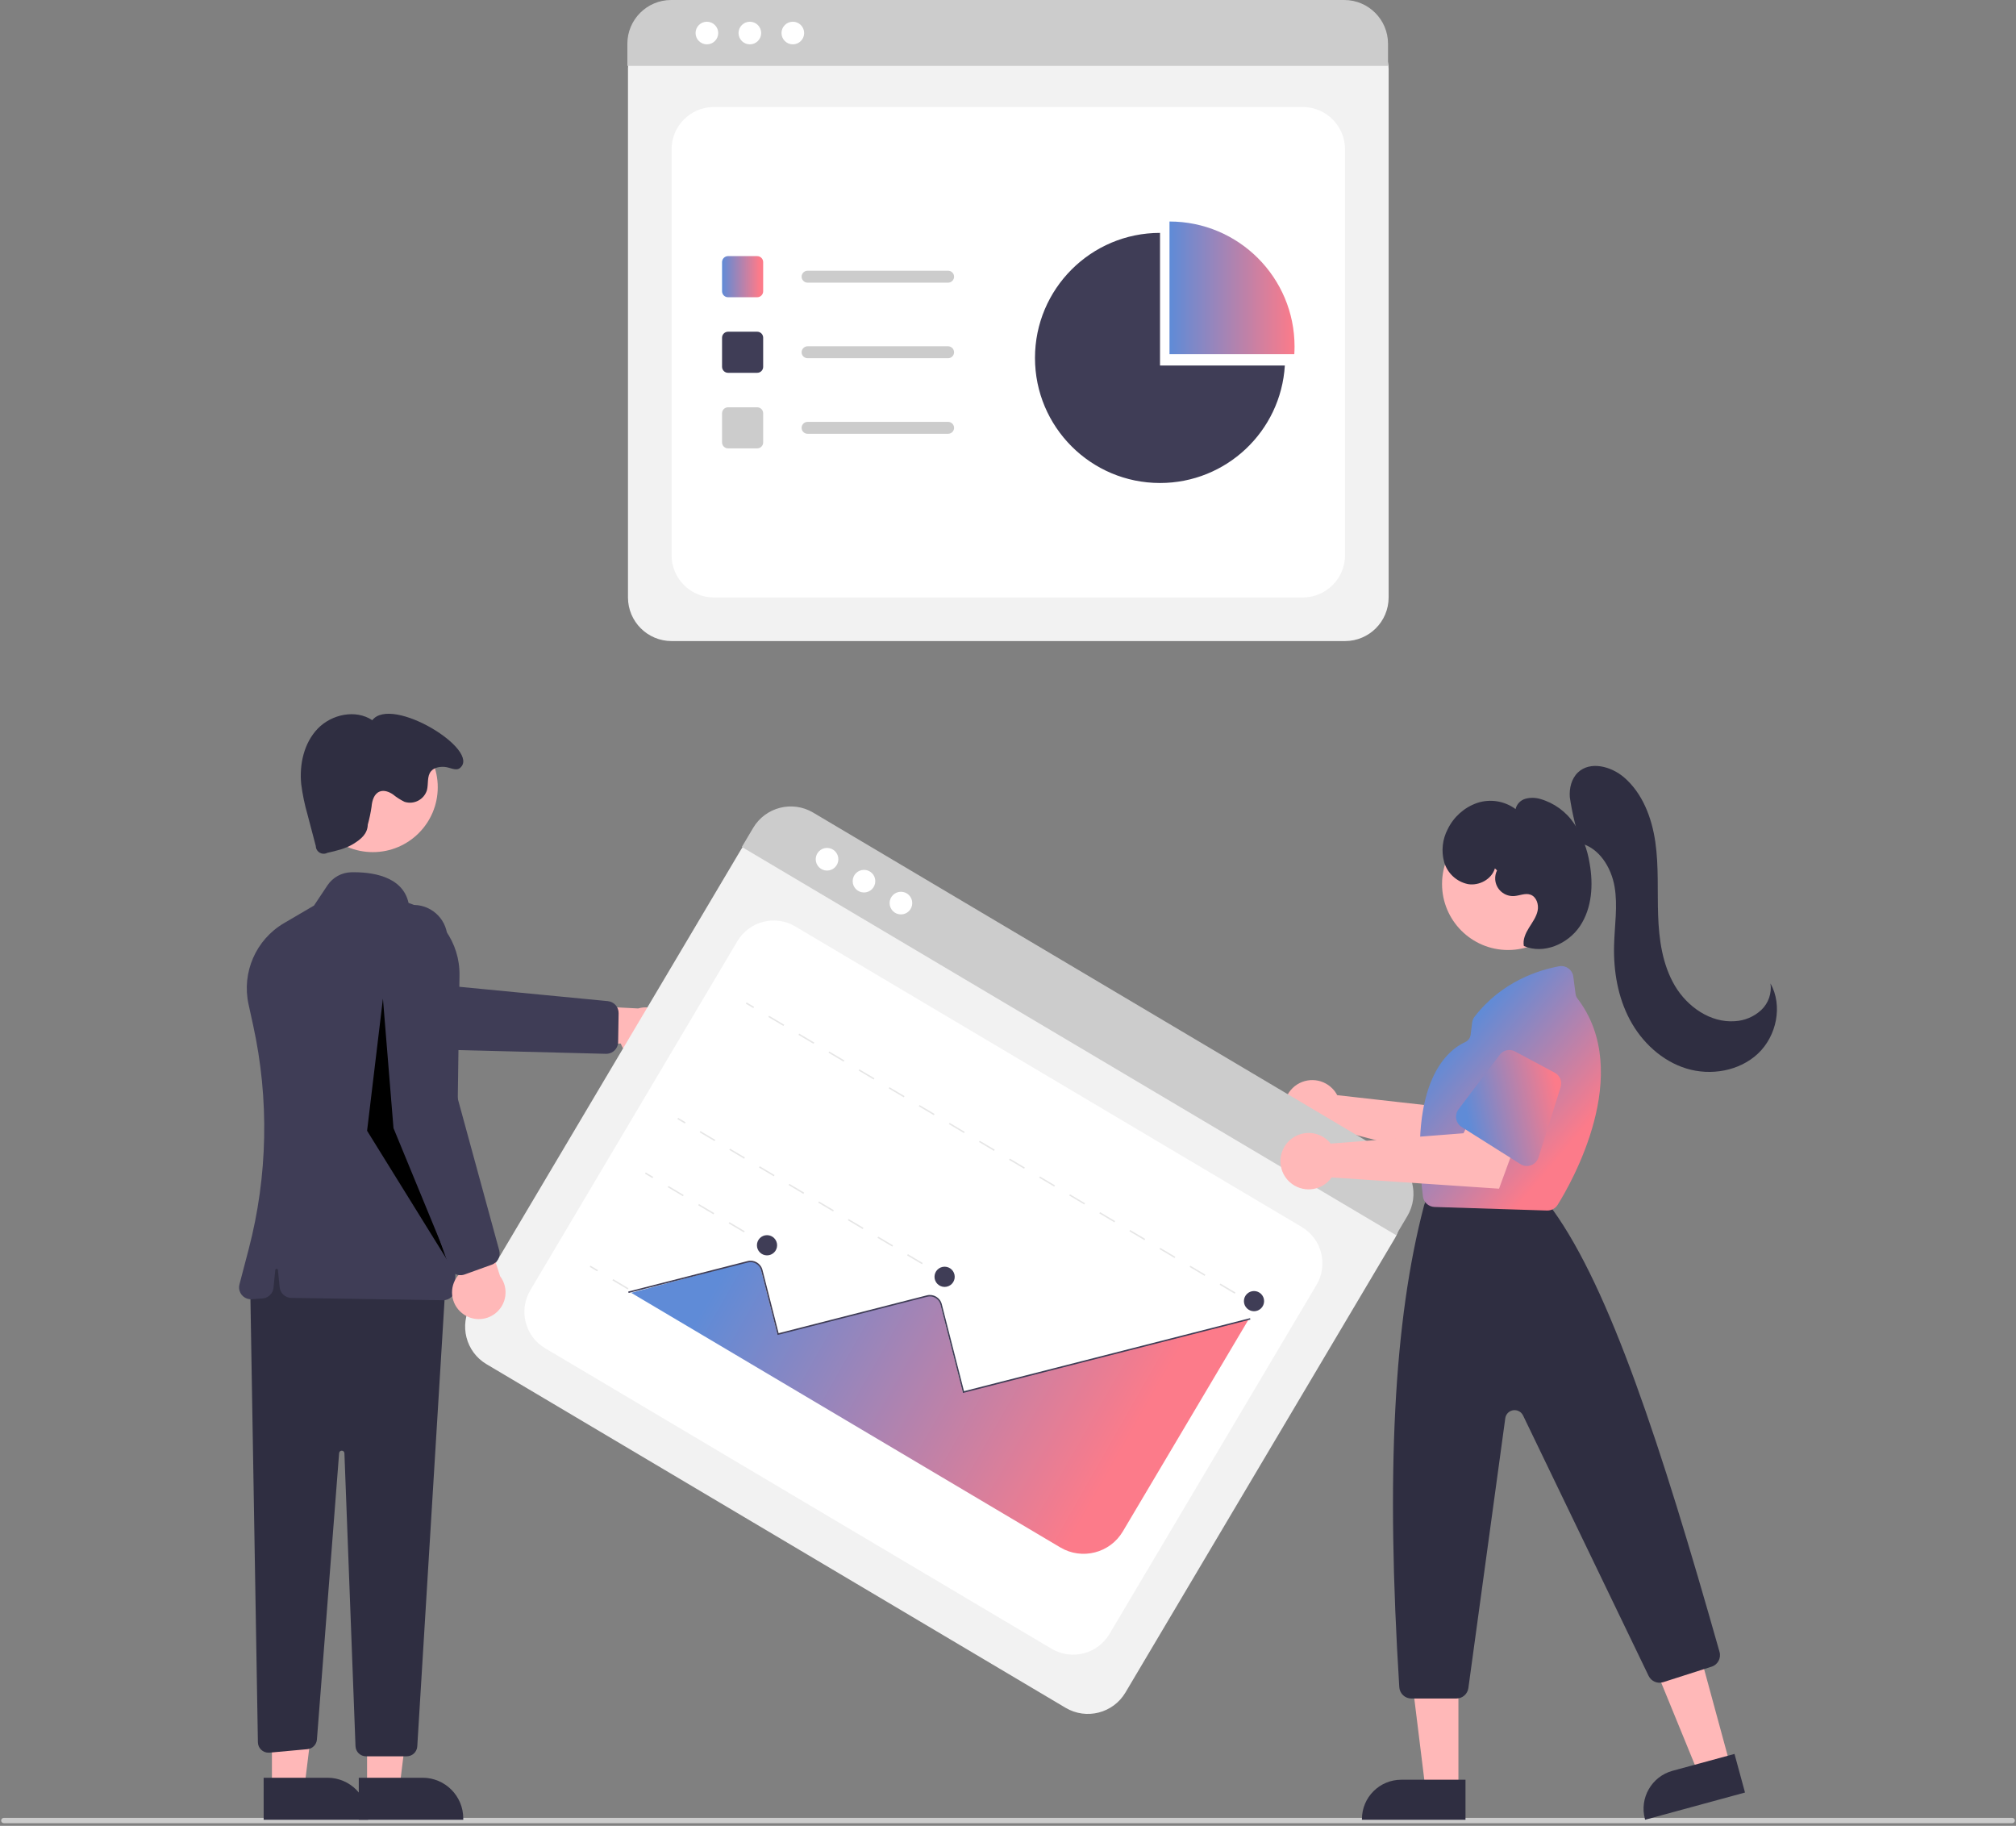 <?xml version="1.0" encoding="UTF-8" standalone="no"?>
<!DOCTYPE svg PUBLIC "-//W3C//DTD SVG 1.1//EN" "http://www.w3.org/Graphics/SVG/1.1/DTD/svg11.dtd">
<svg version="1.1" xmlns="http://www.w3.org/2000/svg" xmlns:xlink="http://www.w3.org/1999/xlink" preserveAspectRatio="xMidYMid meet" viewBox="0 0 762 690" width="762" height="690"><rect x="0" y="0" width="762" height="690" fill="#808080" stroke="none"/><defs><path d="M253.84 242.27C244.74 242.26 237.37 234.89 237.36 225.79C237.36 205.8 237.36 45.86 237.36 25.86C237.37 19.2 242.77 13.8 249.43 13.79C275.75 13.79 486.27 13.79 512.59 13.79C519.37 13.8 524.86 19.29 524.87 26.07C524.87 46.04 524.87 205.82 524.87 225.79C524.86 234.89 517.49 242.26 508.39 242.27C508.39 242.27 279.3 242.27 253.84 242.27Z" id="aErl5juJk"></path><path d="M492.41 225.79C501.23 225.79 508.39 218.63 508.39 209.81C508.39 194.47 508.39 71.77 508.39 56.44C508.39 47.61 501.23 40.45 492.41 40.45C470.15 40.45 292.08 40.45 269.82 40.45C261 40.45 253.84 47.61 253.84 56.44C253.84 71.77 253.84 194.47 253.84 209.81C253.84 218.63 261 225.79 269.82 225.79C314.34 225.79 470.15 225.79 492.41 225.79Z" id="b64YLQNwJ"></path><path d="M524.64 24.92L237.13 24.92C237.13 19.89 237.13 17.09 237.13 16.53C237.14 7.4 244.54 0.01 253.67 0C279.11 0 482.66 0 508.1 0C517.23 0.01 524.63 7.4 524.64 16.53C524.64 17.65 524.64 20.45 524.64 24.92Z" id="b5UG6mCFo6"></path><path d="M267.19 8.21C264.83 8.21 262.91 10.12 262.91 12.49C262.91 14.85 264.83 16.76 267.19 16.76C269.55 16.76 271.47 14.85 271.47 12.49C271.47 10.12 269.55 8.21 267.19 8.21Z" id="j9bfHlIT1g"></path><path d="M283.43 8.21C281.07 8.21 279.15 10.12 279.15 12.49C279.15 14.85 281.07 16.76 283.43 16.76C285.79 16.76 287.71 14.85 287.71 12.49C287.71 10.12 285.79 8.21 283.43 8.21Z" id="bfQkVHl4J"></path><path d="M299.67 8.21C297.31 8.21 295.39 10.12 295.39 12.49C295.39 14.85 297.31 16.76 299.67 16.76C302.03 16.76 303.95 14.85 303.95 12.49C303.95 10.12 302.03 8.21 299.67 8.21Z" id="eibQsMZO"></path><path d="M275.18 112.33C273.94 112.33 272.93 111.32 272.92 110.07C272.92 108.97 272.92 100.15 272.92 99.05C272.93 97.8 273.94 96.8 275.18 96.79C276.28 96.79 285.1 96.79 286.2 96.79C287.45 96.8 288.46 97.8 288.46 99.05C288.46 100.15 288.46 108.97 288.46 110.07C288.46 111.32 287.45 112.33 286.2 112.33C284 112.33 276.28 112.33 275.18 112.33Z" id="bu3VHaQtp"></path><linearGradient id="gradientd8NvgcCK6Y" gradientUnits="userSpaceOnUse" x1="272.92" y1="104.56" x2="286.96" y2="104.56"><stop style="stop-color: #5f8bd7;stop-opacity: 1" offset="0%"></stop><stop style="stop-color: #fc7b8a;stop-opacity: 1" offset="100%"></stop></linearGradient><path d="M275.18 140.89C273.94 140.89 272.93 139.88 272.92 138.63C272.92 137.53 272.92 128.71 272.92 127.61C272.93 126.37 273.94 125.36 275.18 125.36C276.28 125.36 285.1 125.36 286.2 125.36C287.45 125.36 288.46 126.37 288.46 127.61C288.46 128.71 288.46 137.53 288.46 138.63C288.46 139.88 287.45 140.89 286.2 140.89C284 140.89 276.28 140.89 275.18 140.89Z" id="d1hsRhzHKW"></path><path d="M275.18 169.45C273.94 169.45 272.93 168.44 272.92 167.19C272.92 166.09 272.92 157.27 272.92 156.17C272.93 154.93 273.94 153.92 275.18 153.92C276.28 153.92 285.1 153.92 286.2 153.92C287.45 153.92 288.46 154.93 288.46 156.17C288.46 157.27 288.46 166.09 288.46 167.19C288.46 168.44 287.45 169.45 286.2 169.45C284 169.45 276.28 169.45 275.18 169.45Z" id="k9pbdKs0B"></path><path d="M305.24 106.82C304 106.81 302.99 105.8 302.99 104.56C303 103.31 304 102.31 305.24 102.31C310.55 102.31 353.05 102.31 358.36 102.31C359.6 102.3 360.61 103.31 360.62 104.56C360.62 105.8 359.61 106.81 358.37 106.82C358.36 106.82 358.36 106.82 358.36 106.82C358.36 106.82 310.55 106.82 305.24 106.82Z" id="bNrf9NicW"></path><path d="M305.24 135.38C304 135.37 302.99 134.36 302.99 133.12C303 131.88 304 130.87 305.24 130.87C310.55 130.87 353.05 130.87 358.36 130.87C359.6 130.87 360.61 131.88 360.61 133.12C360.61 134.37 359.6 135.38 358.36 135.38C347.73 135.38 310.55 135.38 305.24 135.38Z" id="gTAD9RcAf"></path><path d="M305.24 163.94C304 163.93 302.99 162.92 302.99 161.68C303 160.44 304 159.43 305.24 159.43C310.55 159.43 353.05 159.43 358.36 159.43C359.6 159.43 360.61 160.43 360.62 161.68C360.62 162.92 359.61 163.93 358.37 163.94C358.36 163.94 358.36 163.94 358.36 163.94C358.36 163.94 310.55 163.94 305.24 163.94Z" id="b1VSaKBRbW"></path><path d="M489.22 133.84C489.27 132.89 489.31 131.94 489.31 130.97C489.31 104.87 468.15 83.71 442.04 83.71C442.04 87.05 442.04 103.76 442.04 133.84C467.2 133.84 482.93 133.84 489.22 133.84Z" id="byysRN1m2"></path><linearGradient id="gradientb6GcUPHEx" gradientUnits="userSpaceOnUse" x1="442.04" y1="112.33" x2="489.31" y2="112.33"><stop style="stop-color: #5f8bd7;stop-opacity: 1" offset="0%"></stop><stop style="stop-color: #fc7b8a;stop-opacity: 1" offset="100%"></stop></linearGradient><path d="M438.46 138.13C438.46 108.06 438.46 91.35 438.46 88.01C412.36 88.01 391.2 109.17 391.2 135.27C391.2 161.37 412.36 182.53 438.46 182.53C463.45 182.53 484.12 163.08 485.64 138.13C479.35 138.13 463.62 138.13 438.46 138.13Z" id="d4NyoKETlR"></path><path d="M1.43 689C0.88 689 0.43 688.55 0.43 688C0.43 687.45 0.88 687 1.43 687C77.35 687 684.65 687 760.57 687C761.12 687 761.57 687.45 761.57 688C761.57 688.55 761.12 689 760.57 689C608.74 689 77.35 689 1.43 689Z" id="a8LPWWsi"></path><path d="M505.44 413.88C508.77 414.26 525.46 416.14 555.49 419.51L562.77 409.68L579.05 418.72L564.72 442.62C527.93 432.96 507.49 427.59 503.4 426.52C499.15 430.6 492.4 430.47 488.32 426.22C484.24 421.98 484.38 415.23 488.62 411.15C492.87 407.07 499.61 407.2 503.69 411.45C504 411.77 504.29 412.1 504.55 412.45C504.88 412.91 505.18 413.38 505.44 413.88Z" id="cOSHCrAG2"></path><path d="M235.39 395.96C235.09 395.45 234.84 394.92 234.63 394.36C232.25 394.41 220.36 394.66 198.94 395.11L208.83 379.41C228.25 380.43 239.04 381 241.2 381.11C246.55 379.52 252.17 382.57 253.76 387.92C255.09 392.39 253.18 397.19 249.14 399.53C244.36 402.34 238.2 400.74 235.39 395.96Z" id="bxqnIOwoP"></path><path d="M229.03 398.25C224.68 398.14 202.91 397.58 163.72 396.59C128.23 386.08 108.52 380.25 104.58 379.08C97.8 377.07 93.93 369.95 95.94 363.17C97.94 356.39 105.07 352.52 111.85 354.52C111.97 354.56 112.09 354.6 112.2 354.64C115.77 355.8 133.57 361.64 165.63 372.15C204.11 375.87 225.49 377.93 229.76 378.34C232.09 378.58 233.85 380.55 233.82 382.89C233.8 383.99 233.66 392.74 233.64 393.83C233.63 394.24 233.57 394.65 233.45 395.04C232.87 396.98 231.06 398.3 229.03 398.25Z" id="b1Frg9e2i"></path><path d="M150.98 675.83L156.81 628.59L138.74 628.59L138.74 675.83L138.74 675.83L150.98 675.83Z" id="f7fJpzYK4U"></path><path d="M135.61 671.83L159.73 671.83C159.73 671.83 159.73 671.83 159.73 671.83C168.22 671.83 175.1 678.71 175.1 687.2C175.1 687.2 175.1 687.2 175.1 687.2C175.1 687.23 175.1 687.4 175.1 687.7L135.61 687.7L135.61 671.83Z" id="bTOIJBe3D"></path><path d="M115.02 675.83L120.85 628.59L102.78 628.59L102.78 675.83L102.78 675.83L115.02 675.83Z" id="fpjNzOwR"></path><path d="M99.65 671.83L123.77 671.83C123.77 671.83 123.77 671.83 123.77 671.83C132.26 671.83 139.14 678.71 139.14 687.2C139.14 687.2 139.14 687.2 139.14 687.2C139.14 687.23 139.14 687.4 139.14 687.7L99.66 687.7L99.65 671.83Z" id="eM3MsLaz"></path><path d="M94.56 484.94C96.31 589.04 97.29 646.87 97.48 658.43C97.52 660.64 99.34 662.4 101.55 662.36C101.64 662.36 101.74 662.36 101.84 662.35C103.27 662.22 114.74 661.17 116.17 661.04C118.11 660.87 119.64 659.32 119.79 657.37C120.63 646.55 127.34 559.97 128.18 549.15C128.22 548.6 128.7 548.19 129.25 548.23C129.76 548.27 130.16 548.68 130.18 549.19C130.6 560.26 133.95 648.82 134.37 659.89C134.45 662.04 136.21 663.73 138.36 663.73C139.9 663.73 152.19 663.73 153.73 663.73C155.84 663.73 157.59 662.09 157.72 659.98C158.43 648.25 162.02 589.57 168.48 483.94L104.55 467.96L94.56 484.94Z" id="d4cEB7bBa0"></path><path d="M140.93 272.96C127.38 272.96 116.4 283.95 116.4 297.5C116.4 311.04 127.38 322.03 140.93 322.03C154.48 322.03 165.46 311.04 165.46 297.5C165.46 283.95 154.48 272.96 140.93 272.96Z" id="e1xtYFMFyK"></path><path d="M167.46 491.37C161.73 491.28 115.84 490.58 110.1 490.49C107.82 490.45 105.92 488.71 105.7 486.44C105.63 485.79 105.11 480.59 105.05 479.94C105.02 479.67 104.77 479.47 104.5 479.5C104.26 479.52 104.08 479.71 104.05 479.94C103.98 480.62 103.45 485.98 103.38 486.65C103.17 488.82 101.43 490.52 99.25 490.69C98.85 490.72 95.6 490.97 95.2 491C92.72 491.19 90.56 489.34 90.37 486.86C90.33 486.36 90.38 485.86 90.51 485.38C90.86 484.05 93.65 473.4 94 472.07C101.22 444.41 101.8 415.43 95.69 387.51C95.52 386.72 94.13 380.4 93.96 379.61C91.28 367.52 96.71 355.08 107.41 348.83C108.16 348.39 111.92 346.19 118.68 342.23C121.75 337.63 123.45 335.07 123.79 334.56C125.8 331.56 129.15 329.72 132.76 329.64C139.89 329.49 152.12 330.79 154.42 341.22C166.11 345.21 173.89 356.28 173.68 368.63C173.52 380.46 172.19 475.11 172.03 486.94C171.99 489.4 169.99 491.37 167.54 491.37C167.51 491.37 167.49 491.37 167.46 491.37Z" id="alxMBDzA1"></path><path d="M133.55 318.93C130.59 320.74 127.13 321.53 123.75 322.29C122.29 323.07 120.47 322.51 119.7 321.05C119.47 320.63 119.35 320.15 119.35 319.67C119.04 318.49 116.55 309.04 116.24 307.86C115.15 304.09 114.35 300.23 113.85 296.34C113.11 288.84 114.88 280.77 120.12 275.34C125.35 269.92 134.43 267.99 140.71 272.17C148.15 262.66 182.18 283.67 173.79 290.29C172.29 291.46 170.01 289.97 168.12 289.83C166.22 289.68 164.1 290.02 162.89 291.49C161.32 293.41 162 296.27 161.36 298.67C160.23 302.2 156.46 304.15 152.93 303.03C152.92 303.03 152.9 303.02 152.88 303.01C151.31 302.24 149.84 301.29 148.49 300.19C147.03 299.22 145.2 298.51 143.56 299.12C141.4 299.92 140.63 302.56 140.44 304.86C140.11 307.15 139.63 309.41 139.01 311.64C138.91 315.1 136.5 317.11 133.55 318.93Z" id="kcdReM6yv"></path><path d="M148.73 426.33L169.71 477.27L138.75 427.33L144.74 377.39L144.74 377.39L148.73 426.33Z" id="a3KyS0iIWi"></path><path d="M183.87 515.53C176.05 510.88 173.48 500.78 178.11 492.95C188.31 475.75 269.92 338.2 280.12 321C283.52 315.28 290.93 313.39 296.66 316.78C319.29 330.21 500.35 437.62 522.98 451.05C528.81 454.52 530.73 462.04 527.28 467.88C517.09 485.06 435.57 622.47 425.38 639.64C420.73 647.46 410.62 650.04 402.79 645.41C359.01 619.43 205.77 528.52 183.87 515.53Z" id="b3Hw2xtJNF"></path><path d="M397.46 623.08C405.05 627.58 414.85 625.08 419.36 617.49C427.18 604.3 489.79 498.77 497.61 485.58C502.12 477.99 499.61 468.19 492.02 463.68C472.88 452.33 319.74 361.47 300.59 350.11C293 345.61 283.2 348.11 278.69 355.71C270.87 368.9 208.26 474.42 200.44 487.61C195.93 495.2 198.44 505.01 206.03 509.51C206.03 509.51 378.32 611.72 397.46 623.08Z" id="ac0jkHNjo"></path><path d="M527.67 466.77L280.4 320.07C282.97 315.75 284.39 313.34 284.68 312.86C289.35 305.01 299.49 302.43 307.34 307.08C329.22 320.06 504.28 423.92 526.16 436.9C534.01 441.56 536.6 451.7 531.95 459.56C531.38 460.52 529.95 462.92 527.67 466.77Z" id="grWtTPJwc"></path><path d="M312.6 320.44C310.23 320.44 308.32 322.35 308.32 324.72C308.32 327.08 310.23 329 312.6 329C314.96 329 316.88 327.08 316.88 324.72C316.88 322.35 314.96 320.44 312.6 320.44Z" id="a4MQPUm8Q"></path><path d="M326.57 328.73C324.2 328.73 322.29 330.64 322.29 333C322.29 335.37 324.2 337.28 326.57 337.28C328.93 337.28 330.84 335.37 330.84 333C330.84 330.64 328.93 328.73 326.57 328.73Z" id="c1ITCmuNGD"></path><path d="M340.53 337.01C338.17 337.01 336.25 338.93 336.25 341.29C336.25 343.65 338.17 345.57 340.53 345.57C342.9 345.57 344.81 343.65 344.81 341.29C344.81 338.93 342.9 337.01 340.53 337.01Z" id="arGRsLrCz"></path><path d="M472.65 491.81C472.65 491.81 472.65 491.81 472.65 491.81C474.34 492.82 475.28 493.37 475.47 493.48C475.47 493.48 475.47 493.48 475.47 493.48C475.3 493.77 475.21 493.92 475.19 493.95C475.19 493.95 475.19 493.95 475.19 493.95C473.5 492.95 472.56 492.39 472.37 492.28C472.37 492.28 472.37 492.28 472.37 492.28C472.54 492 472.63 491.85 472.65 491.81Z" id="chhRdpScU"></path><path d="M466.69 488.91L461 485.54L461.28 485.07L466.97 488.44L466.69 488.91ZM455.32 482.16L449.63 478.79L449.91 478.32L455.59 481.7L455.32 482.16ZM443.95 475.42L438.26 472.04L438.54 471.58L444.22 474.95L443.95 475.42ZM432.57 468.67L426.89 465.3L427.17 464.83L432.85 468.2L432.57 468.67ZM421.2 461.93L415.52 458.55L415.79 458.08L421.48 461.46L421.2 461.93ZM409.83 455.18L404.15 451.81L404.42 451.34L410.11 454.71L409.83 455.18ZM398.46 448.43L392.77 445.06L393.05 444.59L398.74 447.96L398.46 448.43ZM387.09 441.69L381.4 438.31L381.68 437.84L387.37 441.22L387.09 441.69ZM375.72 434.94L370.03 431.57L370.31 431.1L375.99 434.47L375.72 434.94ZM364.35 428.19L358.66 424.82L358.94 424.35L364.62 427.72L364.35 428.19ZM352.97 421.45L347.29 418.07L347.57 417.61L353.25 420.98L352.97 421.45ZM341.6 414.7L335.92 411.33L336.19 410.86L341.88 414.23L341.6 414.7ZM330.23 407.95L324.55 404.58L324.82 404.11L330.51 407.49L330.23 407.95ZM318.86 401.21L313.17 397.84L313.45 397.37L319.14 400.74L318.86 401.21ZM307.49 394.46L301.8 391.09L302.08 390.62L307.77 393.99L307.49 394.46ZM296.12 387.72L290.43 384.34L290.71 383.87L296.39 387.25L296.12 387.72Z" id="aYwj6rviE"></path><path d="M282.21 378.83C282.21 378.83 282.21 378.83 282.21 378.83C283.9 379.83 284.84 380.39 285.02 380.5C285.02 380.5 285.02 380.5 285.02 380.5C284.86 380.78 284.76 380.94 284.75 380.97C284.75 380.97 284.75 380.97 284.75 380.97C283.06 379.97 282.12 379.41 281.93 379.3C281.93 379.3 281.93 379.3 281.93 379.3C282.1 379.02 282.19 378.86 282.21 378.83Z" id="gfhld9h3i"></path><path d="M354.36 480.62C354.36 480.62 354.36 480.62 354.36 480.62C356.05 481.62 356.99 482.17 357.18 482.29C357.18 482.29 357.18 482.29 357.18 482.29C357.01 482.57 356.92 482.72 356.9 482.75C356.9 482.75 356.9 482.75 356.9 482.75C355.21 481.75 354.27 481.2 354.09 481.09C354.09 481.09 354.09 481.09 354.09 481.09C354.25 480.8 354.35 480.65 354.36 480.62Z" id="g27l55Wpuv"></path><path d="M348.48 477.76L342.88 474.44L343.16 473.97L348.76 477.29L348.48 477.76ZM337.28 471.12L331.68 467.79L331.96 467.32L337.56 470.65L337.28 471.12ZM326.08 464.47L320.48 461.15L320.76 460.68L326.36 464L326.08 464.47ZM314.88 457.82L309.28 454.5L309.55 454.03L315.16 457.35L314.88 457.82ZM303.67 451.18L298.07 447.85L298.35 447.39L303.95 450.71L303.67 451.18ZM292.47 444.53L286.87 441.21L287.15 440.74L292.75 444.06L292.47 444.53ZM281.27 437.89L275.67 434.56L275.95 434.09L281.55 437.42L281.27 437.89ZM270.07 431.24L264.47 427.92L264.74 427.45L270.35 430.77L270.07 431.24Z" id="c48qL9KZYY"></path><path d="M256.33 422.45C256.33 422.45 256.33 422.45 256.33 422.45C258.02 423.46 258.96 424.01 259.14 424.12C259.14 424.12 259.14 424.12 259.14 424.12C258.98 424.41 258.88 424.56 258.86 424.59C258.86 424.59 258.86 424.59 258.86 424.59C257.18 423.59 256.24 423.03 256.05 422.92C256.05 422.92 256.05 422.92 256.05 422.92C256.22 422.64 256.31 422.49 256.33 422.45Z" id="c8fnf4EiW"></path><path d="M287.24 468.7C287.24 468.7 287.24 468.7 287.24 468.7C288.93 469.7 289.87 470.25 290.05 470.37C290.05 470.37 290.05 470.37 290.05 470.37C289.89 470.65 289.79 470.8 289.77 470.83C289.77 470.83 289.77 470.83 289.77 470.83C288.09 469.83 287.15 469.28 286.96 469.16C286.96 469.16 286.96 469.16 286.96 469.16C287.13 468.88 287.22 468.73 287.24 468.7Z" id="aCbuYuD2I"></path><path d="M281.2 465.75L275.43 462.33L275.71 461.86L281.48 465.28L281.2 465.75ZM269.67 458.91L263.91 455.49L264.19 455.02L269.95 458.44L269.67 458.91ZM258.15 452.07L252.38 448.65L252.66 448.18L258.42 451.6L258.15 452.07Z" id="e14oTfWuaK"></path><path d="M244.08 443.09C244.08 443.09 244.08 443.09 244.08 443.09C245.77 444.1 246.71 444.65 246.9 444.76C246.9 444.76 246.9 444.76 246.9 444.76C246.73 445.04 246.64 445.2 246.62 445.23C246.62 445.23 246.62 445.23 246.62 445.23C244.93 444.23 243.99 443.67 243.81 443.56C243.81 443.56 243.81 443.56 243.81 443.56C243.97 443.28 244.07 443.12 244.08 443.09Z" id="a1lVcHyWi4"></path><path d="M266.34 503.92C266.34 503.92 266.34 503.92 266.34 503.92C268.03 504.92 268.97 505.48 269.16 505.59C269.16 505.59 269.16 505.59 269.16 505.59C268.99 505.87 268.9 506.02 268.88 506.06C268.88 506.06 268.88 506.06 268.88 506.06C267.19 505.05 266.25 504.5 266.06 504.39C266.06 504.39 266.06 504.39 266.06 504.39C266.23 504.1 266.32 503.95 266.34 503.92Z" id="edkoxC9S4"></path><path d="M260.3 500.97L254.54 497.55L254.82 497.08L260.58 500.5L260.3 500.97ZM248.78 494.13L243.01 490.71L243.29 490.24L249.05 493.66L248.78 494.13ZM237.25 487.29L231.49 483.87L231.77 483.4L237.53 486.82L237.25 487.29Z" id="c2hHcYibf4"></path><path d="M223.19 478.31C223.19 478.31 223.19 478.31 223.19 478.31C224.88 479.32 225.82 479.87 226 479.98C226 479.98 226 479.98 226 479.98C225.84 480.27 225.74 480.42 225.72 480.45C225.72 480.45 225.72 480.45 225.72 480.45C224.04 479.45 223.1 478.9 222.91 478.78C222.91 478.78 222.91 478.78 222.91 478.78C223.08 478.5 223.17 478.35 223.19 478.31Z" id="pA1FxCGX"></path><path d="M400.79 584.8C408.97 589.64 419.53 586.95 424.39 578.77C427.55 573.45 443.35 546.82 471.79 498.88L471.47 498.7L363.92 526.15C358.81 506.13 355.97 495.02 355.41 492.79C355.09 491.54 354.21 490.51 353.02 490.01C352.13 489.65 351.14 489.59 350.21 489.85C346.45 490.81 327.66 495.6 293.85 504.23C290.11 489.6 288.03 481.47 287.62 479.85C287.06 477.63 284.8 476.3 282.59 476.86C282.59 476.86 282.59 476.86 282.59 476.86C282.21 476.96 245.54 486.68 238.56 488.56C271.01 507.81 384.57 575.18 400.79 584.8Z" id="d2DbCUS8aP"></path><linearGradient id="gradientb3iR1sL6K" gradientUnits="userSpaceOnUse" x1="279.15" y1="470.83" x2="421.85" y2="552.12"><stop style="stop-color: #5f8bd7;stop-opacity: 1" offset="0%"></stop><stop style="stop-color: #fc7b8a;stop-opacity: 1" offset="100%"></stop></linearGradient><path d="M237.59 488.62L237.46 488.09C264.52 481.18 279.55 477.34 282.56 476.57C285.04 475.94 287.56 477.44 288.2 479.92C288.6 481.51 290.64 489.48 294.3 503.83C327.93 495.24 346.61 490.47 350.34 489.52C352.82 488.89 355.35 490.39 355.98 492.87C356.54 495.06 359.34 506.02 364.37 525.74L472.48 498.15L472.61 498.67L363.98 526.41C358.86 506.36 356.02 495.23 355.45 493C354.89 490.81 352.67 489.49 350.48 490.05C350.48 490.05 350.48 490.05 350.48 490.05C346.71 491.01 327.85 495.83 293.91 504.49C290.16 489.83 288.08 481.68 287.67 480.05C287.11 477.87 284.88 476.55 282.69 477.1C276.68 478.64 261.65 482.48 237.59 488.62Z" id="a3fMOqiW9X"></path><path d="M289.91 466.78C287.81 466.78 286.1 468.49 286.1 470.6C286.1 472.71 287.81 474.42 289.91 474.42C292.02 474.42 293.73 472.71 293.73 470.6C293.73 468.49 292.02 466.78 289.91 466.78Z" id="c1Q4LnYIgv"></path><path d="M357.04 478.7C354.93 478.7 353.22 480.41 353.22 482.52C353.22 484.63 354.93 486.34 357.04 486.34C359.15 486.34 360.86 484.63 360.86 482.52C360.86 480.41 359.15 478.7 357.04 478.7Z" id="aiEpesdLW"></path><path d="M473.99 487.9C471.88 487.9 470.17 489.61 470.17 491.71C470.17 493.82 471.88 495.53 473.99 495.53C476.09 495.53 477.8 493.82 477.8 491.71C477.8 489.61 476.09 487.9 473.99 487.9Z" id="a1fOZlwx3x"></path><path d="M173.07 482.12C173.44 481.66 173.85 481.23 174.3 480.85C173.41 478.64 168.95 467.61 160.93 447.75L179.12 451.42C185.06 469.94 188.36 480.23 189.02 482.29C192.4 486.72 191.55 493.06 187.11 496.44C183.4 499.27 178.24 499.19 174.62 496.24C170.29 492.77 169.6 486.45 173.07 482.12Z" id="erltFEsC9"></path><path d="M169.82 478.91C168.38 474.8 161.17 454.25 148.19 417.26C145.42 380.36 143.88 359.86 143.57 355.76C143.04 348.71 148.32 342.56 155.37 342.03C162.42 341.5 168.57 346.78 169.1 353.83C169.11 353.96 169.12 354.08 169.13 354.21C169.3 357.95 170.16 376.67 171.71 410.38C181.9 447.66 187.56 468.38 188.69 472.52C189.3 474.78 188.08 477.13 185.88 477.94C184.85 478.31 176.62 481.28 175.59 481.65C175.2 481.79 174.8 481.87 174.39 481.9C172.37 482.05 170.5 480.82 169.82 478.91Z" id="flXkPFX4J"></path><path d="M574.38 426.58C572.37 424.89 556.28 411.33 554.26 409.64C552.33 408.01 552.09 405.13 553.71 403.2C553.79 403.1 553.88 403.01 553.97 402.92C555.8 401.08 570.4 386.42 572.23 384.58C573.81 382.98 576.33 382.78 578.15 384.11C579.53 385.12 590.57 393.14 591.96 394.14C593.73 395.43 594.34 397.8 593.4 399.79C592.21 402.32 582.65 422.52 581.46 425.04C580.4 427.28 577.76 428.27 575.5 427.28C575.09 427.1 574.72 426.87 574.38 426.58Z" id="abmKEGgK7"></path><path d="M641.95 670.24L623.62 625.45L641.35 620.62L653.96 666.97L653.96 666.97L641.95 670.24Z" id="dbRLBSpl3"></path><path d="M655.6 662.83L659.57 677.42L621.81 687.7C621.77 687.55 621.75 687.47 621.75 687.46C619.59 679.53 624.27 671.36 632.19 669.2C632.19 669.2 640 667.08 655.6 662.83Z" id="c3qgy7odKn"></path><path d="M538.79 676.14L532.87 628.11L551.25 628.11L551.25 676.14L551.25 676.14L538.79 676.14Z" id="a59tUpgvsB"></path><path d="M553.92 672.58L553.92 687.7L514.78 687.7C514.78 687.55 514.78 687.46 514.78 687.45C514.78 679.23 521.44 672.58 529.65 672.58C529.65 672.58 537.74 672.58 553.92 672.58Z" id="f1WUG6iR2a"></path><path d="M570.01 309.12C556.23 309.12 545.06 320.29 545.06 334.07C545.06 347.85 556.23 359.02 570.01 359.02C583.78 359.02 594.95 347.85 594.95 334.07C594.95 320.29 583.78 309.12 570.01 309.12Z" id="bQatyOxED"></path><path d="M533.47 641.89C531.05 641.89 529.06 640.01 528.9 637.6C523.83 557 526.8 499.17 538.24 455.64C538.29 455.45 538.35 455.26 538.42 455.08C538.51 454.85 539.24 453.03 539.33 452.8C540.02 451.06 541.71 449.92 543.58 449.92C547.08 449.92 575.07 449.92 578.57 449.92C579.9 449.92 581.17 450.51 582.04 451.52C582.51 452.08 586.32 456.51 586.79 457.07C586.88 457.17 586.97 457.28 587.06 457.4C608.49 487.29 627.69 545.72 649.94 624.26C650.62 626.63 649.29 629.12 646.93 629.86C645.11 630.45 630.48 635.13 628.65 635.71C626.48 636.4 624.13 635.39 623.14 633.34C618.39 623.5 580.43 544.76 575.68 534.92C574.83 533.15 572.7 532.41 570.93 533.26C569.86 533.78 569.12 534.8 568.96 535.98C567.56 546.17 556.41 627.74 555.01 637.94C554.7 640.2 552.77 641.88 550.48 641.89C547.08 641.89 535.17 641.89 533.47 641.89Z" id="b5VqYNLLx"></path><path d="M584.73 457.47C580.48 457.34 546.48 456.26 542.23 456.13C539.97 456.06 538.1 454.36 537.83 452.11C532.44 408.5 547.22 396.81 553.82 393.81C554.94 393.31 555.72 392.25 555.86 391.03C555.92 390.57 556.38 386.91 556.44 386.46C556.53 385.65 556.85 384.88 557.34 384.24C567.69 370.82 581.83 366.53 589.34 365.16C591.82 364.72 594.19 366.37 594.64 368.85C594.65 368.92 594.66 369 594.67 369.07C594.76 369.73 595.44 374.98 595.53 375.64C595.61 376.26 595.86 376.86 596.25 377.36C617.84 405.58 593.79 447.26 588.75 455.33C588.75 455.33 588.75 455.33 588.75 455.33C587.91 456.66 586.45 457.47 584.87 457.47C584.83 457.47 584.78 457.47 584.73 457.47Z" id="f2wzOxofkh"></path><linearGradient id="gradientePXGDOkHR" gradientUnits="userSpaceOnUse" x1="545.25" y1="398.25" x2="590.1" y2="436.39"><stop style="stop-color: #5f8bd7;stop-opacity: 1" offset="0%"></stop><stop style="stop-color: #b782ac;stop-opacity: 1" offset="56.312%"></stop><stop style="stop-color: #fc7b8a;stop-opacity: 1" offset="100%"></stop></linearGradient><path d="M597.45 318.56C595.6 312.94 594.23 307.17 593.36 301.32C593.09 297.92 593.96 294.25 596.44 291.9C601.09 287.5 608.97 289.6 613.83 293.76C620.85 299.78 624.34 309.02 625.67 318.17C626.99 327.32 626.41 336.62 626.73 345.85C627.04 355.09 628.37 364.59 633.07 372.54C637.78 380.49 646.52 386.6 655.74 385.92C659.46 385.72 662.99 384.22 665.72 381.69C668.45 379.1 669.74 375.35 669.2 371.64C673.91 380.07 671.52 391.5 664.5 398.14C657.47 404.77 646.66 406.64 637.42 403.81C628.19 400.98 620.58 393.88 616.04 385.35C611.5 376.82 609.84 366.97 610.08 357.31C610.26 349.89 611.52 342.42 610.27 335.1C609.02 327.79 604.44 320.37 597.22 318.64C597.27 318.63 597.41 318.57 597.45 318.56Z" id="a8Wa3VHAmI"></path><path d="M565.04 328.17C563.81 332.28 559.11 334.82 554.87 334.12C550.58 333.23 547.12 330.05 545.87 325.85C544.71 321.66 545.18 317.2 547.2 313.36C549.45 308.71 553.45 305.14 558.33 303.44C563.26 301.81 568.67 302.68 572.85 305.76C573.29 303.88 574.72 302.39 576.58 301.86C578.42 301.37 580.36 301.4 582.18 301.94C587.43 303.44 591.98 306.75 595.02 311.29C598.02 315.81 600.01 320.93 600.84 326.29C602.28 334.33 601.75 343.12 597.23 349.93C592.71 356.74 583.47 360.76 575.98 357.51C575.51 355.12 576.62 352.71 577.9 350.64C579.18 348.57 580.7 346.55 581.19 344.17C581.68 341.78 580.74 338.87 578.43 338.09C576.46 337.42 574.36 338.5 572.29 338.63C568.58 338.86 565.39 336.05 565.15 332.34C565.08 331.16 565.32 329.99 565.84 328.94C565.68 328.78 565.2 328.32 565.04 328.17Z" id="dRCnb5qSn"></path><path d="M502.96 432.18C506.31 431.92 523.05 430.61 553.18 428.27L558.47 417.24L576.17 423.05L566.6 449.22C528.64 446.67 507.56 445.26 503.34 444.97C499.94 449.78 493.29 450.92 488.48 447.52C483.67 444.12 482.53 437.47 485.93 432.66C489.33 427.86 495.98 426.71 500.79 430.11C501.15 430.37 501.49 430.64 501.82 430.94C502.23 431.32 502.61 431.74 502.96 432.18Z" id="c5JeMSoSJv"></path><path d="M574.7 439.94C572.47 438.54 554.68 427.3 552.46 425.9C550.32 424.55 549.69 421.73 551.03 419.59C551.1 419.48 551.17 419.38 551.25 419.28C552.81 417.21 565.28 400.69 566.84 398.63C568.19 396.82 570.66 396.28 572.64 397.36C574.15 398.16 586.18 404.6 587.69 405.41C589.62 406.44 590.55 408.71 589.89 410.81C589.05 413.47 582.34 434.79 581.5 437.45C580.76 439.81 578.28 441.15 575.9 440.48C575.47 440.36 575.07 440.18 574.7 439.94Z" id="dShUmMvSn"></path><linearGradient id="gradientb4S4f8lJHO" gradientUnits="userSpaceOnUse" x1="553.92" y1="418.73" x2="588.32" y2="411.95"><stop style="stop-color: #5f8bd7;stop-opacity: 1" offset="0%"></stop><stop style="stop-color: #fc7b8a;stop-opacity: 1" offset="100%"></stop></linearGradient></defs><g><g><g><use xlink:href="#aErl5juJk" opacity="1" fill="#f2f2f2" fill-opacity="1"></use><g><use xlink:href="#aErl5juJk" opacity="1" fill-opacity="0" stroke="#000000" stroke-width="1" stroke-opacity="0"></use></g></g><g><use xlink:href="#b64YLQNwJ" opacity="1" fill="#ffffff" fill-opacity="1"></use><g><use xlink:href="#b64YLQNwJ" opacity="1" fill-opacity="0" stroke="#000000" stroke-width="1" stroke-opacity="0"></use></g></g><g><use xlink:href="#b5UG6mCFo6" opacity="1" fill="#cccccc" fill-opacity="1"></use><g><use xlink:href="#b5UG6mCFo6" opacity="1" fill-opacity="0" stroke="#000000" stroke-width="1" stroke-opacity="0"></use></g></g><g><use xlink:href="#j9bfHlIT1g" opacity="1" fill="#ffffff" fill-opacity="1"></use><g><use xlink:href="#j9bfHlIT1g" opacity="1" fill-opacity="0" stroke="#000000" stroke-width="1" stroke-opacity="0"></use></g></g><g><use xlink:href="#bfQkVHl4J" opacity="1" fill="#ffffff" fill-opacity="1"></use><g><use xlink:href="#bfQkVHl4J" opacity="1" fill-opacity="0" stroke="#000000" stroke-width="1" stroke-opacity="0"></use></g></g><g><use xlink:href="#eibQsMZO" opacity="1" fill="#ffffff" fill-opacity="1"></use><g><use xlink:href="#eibQsMZO" opacity="1" fill-opacity="0" stroke="#000000" stroke-width="1" stroke-opacity="0"></use></g></g><g><use xlink:href="#bu3VHaQtp" opacity="1" fill="url(#gradientd8NvgcCK6Y)"></use><g><use xlink:href="#bu3VHaQtp" opacity="1" fill-opacity="0" stroke="#000000" stroke-width="1" stroke-opacity="0"></use></g></g><g><use xlink:href="#d1hsRhzHKW" opacity="1" fill="#3f3d56" fill-opacity="1"></use><g><use xlink:href="#d1hsRhzHKW" opacity="1" fill-opacity="0" stroke="#000000" stroke-width="1" stroke-opacity="0"></use></g></g><g><use xlink:href="#k9pbdKs0B" opacity="1" fill="#cccccc" fill-opacity="1"></use><g><use xlink:href="#k9pbdKs0B" opacity="1" fill-opacity="0" stroke="#000000" stroke-width="1" stroke-opacity="0"></use></g></g><g><use xlink:href="#bNrf9NicW" opacity="1" fill="#cccccc" fill-opacity="1"></use><g><use xlink:href="#bNrf9NicW" opacity="1" fill-opacity="0" stroke="#000000" stroke-width="1" stroke-opacity="0"></use></g></g><g><use xlink:href="#gTAD9RcAf" opacity="1" fill="#cccccc" fill-opacity="1"></use><g><use xlink:href="#gTAD9RcAf" opacity="1" fill-opacity="0" stroke="#000000" stroke-width="1" stroke-opacity="0"></use></g></g><g><use xlink:href="#b1VSaKBRbW" opacity="1" fill="#cccccc" fill-opacity="1"></use><g><use xlink:href="#b1VSaKBRbW" opacity="1" fill-opacity="0" stroke="#000000" stroke-width="1" stroke-opacity="0"></use></g></g><g><use xlink:href="#byysRN1m2" opacity="1" fill="url(#gradientb6GcUPHEx)"></use><g><use xlink:href="#byysRN1m2" opacity="1" fill-opacity="0" stroke="#000000" stroke-width="1" stroke-opacity="0"></use></g></g><g><use xlink:href="#d4NyoKETlR" opacity="1" fill="#3f3d56" fill-opacity="1"></use><g><use xlink:href="#d4NyoKETlR" opacity="1" fill-opacity="0" stroke="#000000" stroke-width="1" stroke-opacity="0"></use></g></g><g><use xlink:href="#a8LPWWsi" opacity="1" fill="#cccccc" fill-opacity="1"></use><g><use xlink:href="#a8LPWWsi" opacity="1" fill-opacity="0" stroke="#000000" stroke-width="1" stroke-opacity="0"></use></g></g><g><use xlink:href="#cOSHCrAG2" opacity="1" fill="#ffb8b8" fill-opacity="1"></use><g><use xlink:href="#cOSHCrAG2" opacity="1" fill-opacity="0" stroke="#000000" stroke-width="1" stroke-opacity="0"></use></g></g><g><use xlink:href="#bxqnIOwoP" opacity="1" fill="#ffb8b8" fill-opacity="1"></use><g><use xlink:href="#bxqnIOwoP" opacity="1" fill-opacity="0" stroke="#000000" stroke-width="1" stroke-opacity="0"></use></g></g><g><use xlink:href="#b1Frg9e2i" opacity="1" fill="#3f3d56" fill-opacity="1"></use><g><use xlink:href="#b1Frg9e2i" opacity="1" fill-opacity="0" stroke="#000000" stroke-width="1" stroke-opacity="0"></use></g></g><g><use xlink:href="#f7fJpzYK4U" opacity="1" fill="#ffb8b8" fill-opacity="1"></use><g><use xlink:href="#f7fJpzYK4U" opacity="1" fill-opacity="0" stroke="#000000" stroke-width="1" stroke-opacity="0"></use></g></g><g><use xlink:href="#bTOIJBe3D" opacity="1" fill="#2f2e41" fill-opacity="1"></use><g><use xlink:href="#bTOIJBe3D" opacity="1" fill-opacity="0" stroke="#000000" stroke-width="1" stroke-opacity="0"></use></g></g><g><use xlink:href="#fpjNzOwR" opacity="1" fill="#ffb8b8" fill-opacity="1"></use><g><use xlink:href="#fpjNzOwR" opacity="1" fill-opacity="0" stroke="#000000" stroke-width="1" stroke-opacity="0"></use></g></g><g><use xlink:href="#eM3MsLaz" opacity="1" fill="#2f2e41" fill-opacity="1"></use><g><use xlink:href="#eM3MsLaz" opacity="1" fill-opacity="0" stroke="#000000" stroke-width="1" stroke-opacity="0"></use></g></g><g><use xlink:href="#d4cEB7bBa0" opacity="1" fill="#2f2e41" fill-opacity="1"></use><g><use xlink:href="#d4cEB7bBa0" opacity="1" fill-opacity="0" stroke="#000000" stroke-width="1" stroke-opacity="0"></use></g></g><g><use xlink:href="#e1xtYFMFyK" opacity="1" fill="#ffb8b8" fill-opacity="1"></use><g><use xlink:href="#e1xtYFMFyK" opacity="1" fill-opacity="0" stroke="#000000" stroke-width="1" stroke-opacity="0"></use></g></g><g><use xlink:href="#alxMBDzA1" opacity="1" fill="#3f3d56" fill-opacity="1"></use><g><use xlink:href="#alxMBDzA1" opacity="1" fill-opacity="0" stroke="#000000" stroke-width="1" stroke-opacity="0"></use></g></g><g><use xlink:href="#kcdReM6yv" opacity="1" fill="#2f2e41" fill-opacity="1"></use><g><use xlink:href="#kcdReM6yv" opacity="1" fill-opacity="0" stroke="#000000" stroke-width="1" stroke-opacity="0"></use></g></g><g><use xlink:href="#a3KyS0iIWi" opacity="1" fill="#000000" fill-opacity="1"></use><g><use xlink:href="#a3KyS0iIWi" opacity="1" fill-opacity="0" stroke="#000000" stroke-width="1" stroke-opacity="0"></use></g></g><g><use xlink:href="#b3Hw2xtJNF" opacity="1" fill="#f2f2f2" fill-opacity="1"></use><g><use xlink:href="#b3Hw2xtJNF" opacity="1" fill-opacity="0" stroke="#000000" stroke-width="1" stroke-opacity="0"></use></g></g><g><use xlink:href="#ac0jkHNjo" opacity="1" fill="#ffffff" fill-opacity="1"></use><g><use xlink:href="#ac0jkHNjo" opacity="1" fill-opacity="0" stroke="#000000" stroke-width="1" stroke-opacity="0"></use></g></g><g><use xlink:href="#grWtTPJwc" opacity="1" fill="#cccccc" fill-opacity="1"></use><g><use xlink:href="#grWtTPJwc" opacity="1" fill-opacity="0" stroke="#000000" stroke-width="1" stroke-opacity="0"></use></g></g><g><use xlink:href="#a4MQPUm8Q" opacity="1" fill="#ffffff" fill-opacity="1"></use><g><use xlink:href="#a4MQPUm8Q" opacity="1" fill-opacity="0" stroke="#000000" stroke-width="1" stroke-opacity="0"></use></g></g><g><use xlink:href="#c1ITCmuNGD" opacity="1" fill="#ffffff" fill-opacity="1"></use><g><use xlink:href="#c1ITCmuNGD" opacity="1" fill-opacity="0" stroke="#000000" stroke-width="1" stroke-opacity="0"></use></g></g><g><use xlink:href="#arGRsLrCz" opacity="1" fill="#ffffff" fill-opacity="1"></use><g><use xlink:href="#arGRsLrCz" opacity="1" fill-opacity="0" stroke="#000000" stroke-width="1" stroke-opacity="0"></use></g></g><g><use xlink:href="#chhRdpScU" opacity="1" fill="#e6e6e6" fill-opacity="1"></use><g><use xlink:href="#chhRdpScU" opacity="1" fill-opacity="0" stroke="#000000" stroke-width="1" stroke-opacity="0"></use></g></g><g><use xlink:href="#aYwj6rviE" opacity="1" fill="#e6e6e6" fill-opacity="1"></use><g><use xlink:href="#aYwj6rviE" opacity="1" fill-opacity="0" stroke="#000000" stroke-width="1" stroke-opacity="0"></use></g></g><g><use xlink:href="#gfhld9h3i" opacity="1" fill="#e6e6e6" fill-opacity="1"></use><g><use xlink:href="#gfhld9h3i" opacity="1" fill-opacity="0" stroke="#000000" stroke-width="1" stroke-opacity="0"></use></g></g><g><use xlink:href="#g27l55Wpuv" opacity="1" fill="#e6e6e6" fill-opacity="1"></use><g><use xlink:href="#g27l55Wpuv" opacity="1" fill-opacity="0" stroke="#000000" stroke-width="1" stroke-opacity="0"></use></g></g><g><use xlink:href="#c48qL9KZYY" opacity="1" fill="#e6e6e6" fill-opacity="1"></use><g><use xlink:href="#c48qL9KZYY" opacity="1" fill-opacity="0" stroke="#000000" stroke-width="1" stroke-opacity="0"></use></g></g><g><use xlink:href="#c8fnf4EiW" opacity="1" fill="#e6e6e6" fill-opacity="1"></use><g><use xlink:href="#c8fnf4EiW" opacity="1" fill-opacity="0" stroke="#000000" stroke-width="1" stroke-opacity="0"></use></g></g><g><use xlink:href="#aCbuYuD2I" opacity="1" fill="#e6e6e6" fill-opacity="1"></use><g><use xlink:href="#aCbuYuD2I" opacity="1" fill-opacity="0" stroke="#000000" stroke-width="1" stroke-opacity="0"></use></g></g><g><use xlink:href="#e14oTfWuaK" opacity="1" fill="#e6e6e6" fill-opacity="1"></use><g><use xlink:href="#e14oTfWuaK" opacity="1" fill-opacity="0" stroke="#000000" stroke-width="1" stroke-opacity="0"></use></g></g><g><use xlink:href="#a1lVcHyWi4" opacity="1" fill="#e6e6e6" fill-opacity="1"></use><g><use xlink:href="#a1lVcHyWi4" opacity="1" fill-opacity="0" stroke="#000000" stroke-width="1" stroke-opacity="0"></use></g></g><g><use xlink:href="#edkoxC9S4" opacity="1" fill="#e6e6e6" fill-opacity="1"></use><g><use xlink:href="#edkoxC9S4" opacity="1" fill-opacity="0" stroke="#000000" stroke-width="1" stroke-opacity="0"></use></g></g><g><use xlink:href="#c2hHcYibf4" opacity="1" fill="#e6e6e6" fill-opacity="1"></use><g><use xlink:href="#c2hHcYibf4" opacity="1" fill-opacity="0" stroke="#000000" stroke-width="1" stroke-opacity="0"></use></g></g><g><use xlink:href="#pA1FxCGX" opacity="1" fill="#e6e6e6" fill-opacity="1"></use><g><use xlink:href="#pA1FxCGX" opacity="1" fill-opacity="0" stroke="#000000" stroke-width="1" stroke-opacity="0"></use></g></g><g><use xlink:href="#d2DbCUS8aP" opacity="1" fill="url(#gradientb3iR1sL6K)"></use><g><use xlink:href="#d2DbCUS8aP" opacity="1" fill-opacity="0" stroke="#000000" stroke-width="1" stroke-opacity="0"></use></g></g><g><use xlink:href="#a3fMOqiW9X" opacity="1" fill="#3f3d56" fill-opacity="1"></use><g><use xlink:href="#a3fMOqiW9X" opacity="1" fill-opacity="0" stroke="#000000" stroke-width="1" stroke-opacity="0"></use></g></g><g><use xlink:href="#c1Q4LnYIgv" opacity="1" fill="#3f3d56" fill-opacity="1"></use><g><use xlink:href="#c1Q4LnYIgv" opacity="1" fill-opacity="0" stroke="#000000" stroke-width="1" stroke-opacity="0"></use></g></g><g><use xlink:href="#aiEpesdLW" opacity="1" fill="#3f3d56" fill-opacity="1"></use><g><use xlink:href="#aiEpesdLW" opacity="1" fill-opacity="0" stroke="#000000" stroke-width="1" stroke-opacity="0"></use></g></g><g><use xlink:href="#a1fOZlwx3x" opacity="1" fill="#3f3d56" fill-opacity="1"></use><g><use xlink:href="#a1fOZlwx3x" opacity="1" fill-opacity="0" stroke="#000000" stroke-width="1" stroke-opacity="0"></use></g></g><g><use xlink:href="#erltFEsC9" opacity="1" fill="#ffb8b8" fill-opacity="1"></use><g><use xlink:href="#erltFEsC9" opacity="1" fill-opacity="0" stroke="#000000" stroke-width="1" stroke-opacity="0"></use></g></g><g><use xlink:href="#flXkPFX4J" opacity="1" fill="#3f3d56" fill-opacity="1"></use><g><use xlink:href="#flXkPFX4J" opacity="1" fill-opacity="0" stroke="#000000" stroke-width="1" stroke-opacity="0"></use></g></g><g><use xlink:href="#abmKEGgK7" opacity="1" fill="#6c63ff" fill-opacity="1"></use><g><use xlink:href="#abmKEGgK7" opacity="1" fill-opacity="0" stroke="#000000" stroke-width="1" stroke-opacity="0"></use></g></g><g><use xlink:href="#dbRLBSpl3" opacity="1" fill="#ffb8b8" fill-opacity="1"></use><g><use xlink:href="#dbRLBSpl3" opacity="1" fill-opacity="0" stroke="#000000" stroke-width="1" stroke-opacity="0"></use></g></g><g><use xlink:href="#c3qgy7odKn" opacity="1" fill="#2f2e41" fill-opacity="1"></use><g><use xlink:href="#c3qgy7odKn" opacity="1" fill-opacity="0" stroke="#000000" stroke-width="1" stroke-opacity="0"></use></g></g><g><use xlink:href="#a59tUpgvsB" opacity="1" fill="#ffb8b8" fill-opacity="1"></use><g><use xlink:href="#a59tUpgvsB" opacity="1" fill-opacity="0" stroke="#000000" stroke-width="1" stroke-opacity="0"></use></g></g><g><use xlink:href="#f1WUG6iR2a" opacity="1" fill="#2f2e41" fill-opacity="1"></use><g><use xlink:href="#f1WUG6iR2a" opacity="1" fill-opacity="0" stroke="#000000" stroke-width="1" stroke-opacity="0"></use></g></g><g><use xlink:href="#bQatyOxED" opacity="1" fill="#ffb8b8" fill-opacity="1"></use><g><use xlink:href="#bQatyOxED" opacity="1" fill-opacity="0" stroke="#000000" stroke-width="1" stroke-opacity="0"></use></g></g><g><use xlink:href="#b5VqYNLLx" opacity="1" fill="#2f2e41" fill-opacity="1"></use><g><use xlink:href="#b5VqYNLLx" opacity="1" fill-opacity="0" stroke="#000000" stroke-width="1" stroke-opacity="0"></use></g></g><g><use xlink:href="#f2wzOxofkh" opacity="1" fill="url(#gradientePXGDOkHR)"></use><g><use xlink:href="#f2wzOxofkh" opacity="1" fill-opacity="0" stroke="#000000" stroke-width="1" stroke-opacity="0"></use></g></g><g><use xlink:href="#a8Wa3VHAmI" opacity="1" fill="#2f2e41" fill-opacity="1"></use><g><use xlink:href="#a8Wa3VHAmI" opacity="1" fill-opacity="0" stroke="#000000" stroke-width="1" stroke-opacity="0"></use></g></g><g><use xlink:href="#dRCnb5qSn" opacity="1" fill="#2f2e41" fill-opacity="1"></use><g><use xlink:href="#dRCnb5qSn" opacity="1" fill-opacity="0" stroke="#000000" stroke-width="1" stroke-opacity="0"></use></g></g><g><use xlink:href="#c5JeMSoSJv" opacity="1" fill="#ffb8b8" fill-opacity="1"></use><g><use xlink:href="#c5JeMSoSJv" opacity="1" fill-opacity="0" stroke="#000000" stroke-width="1" stroke-opacity="0"></use></g></g><g><use xlink:href="#dShUmMvSn" opacity="1" fill="url(#gradientb4S4f8lJHO)"></use><g><use xlink:href="#dShUmMvSn" opacity="1" fill-opacity="0" stroke="#000000" stroke-width="1" stroke-opacity="0"></use></g></g></g></g></svg>